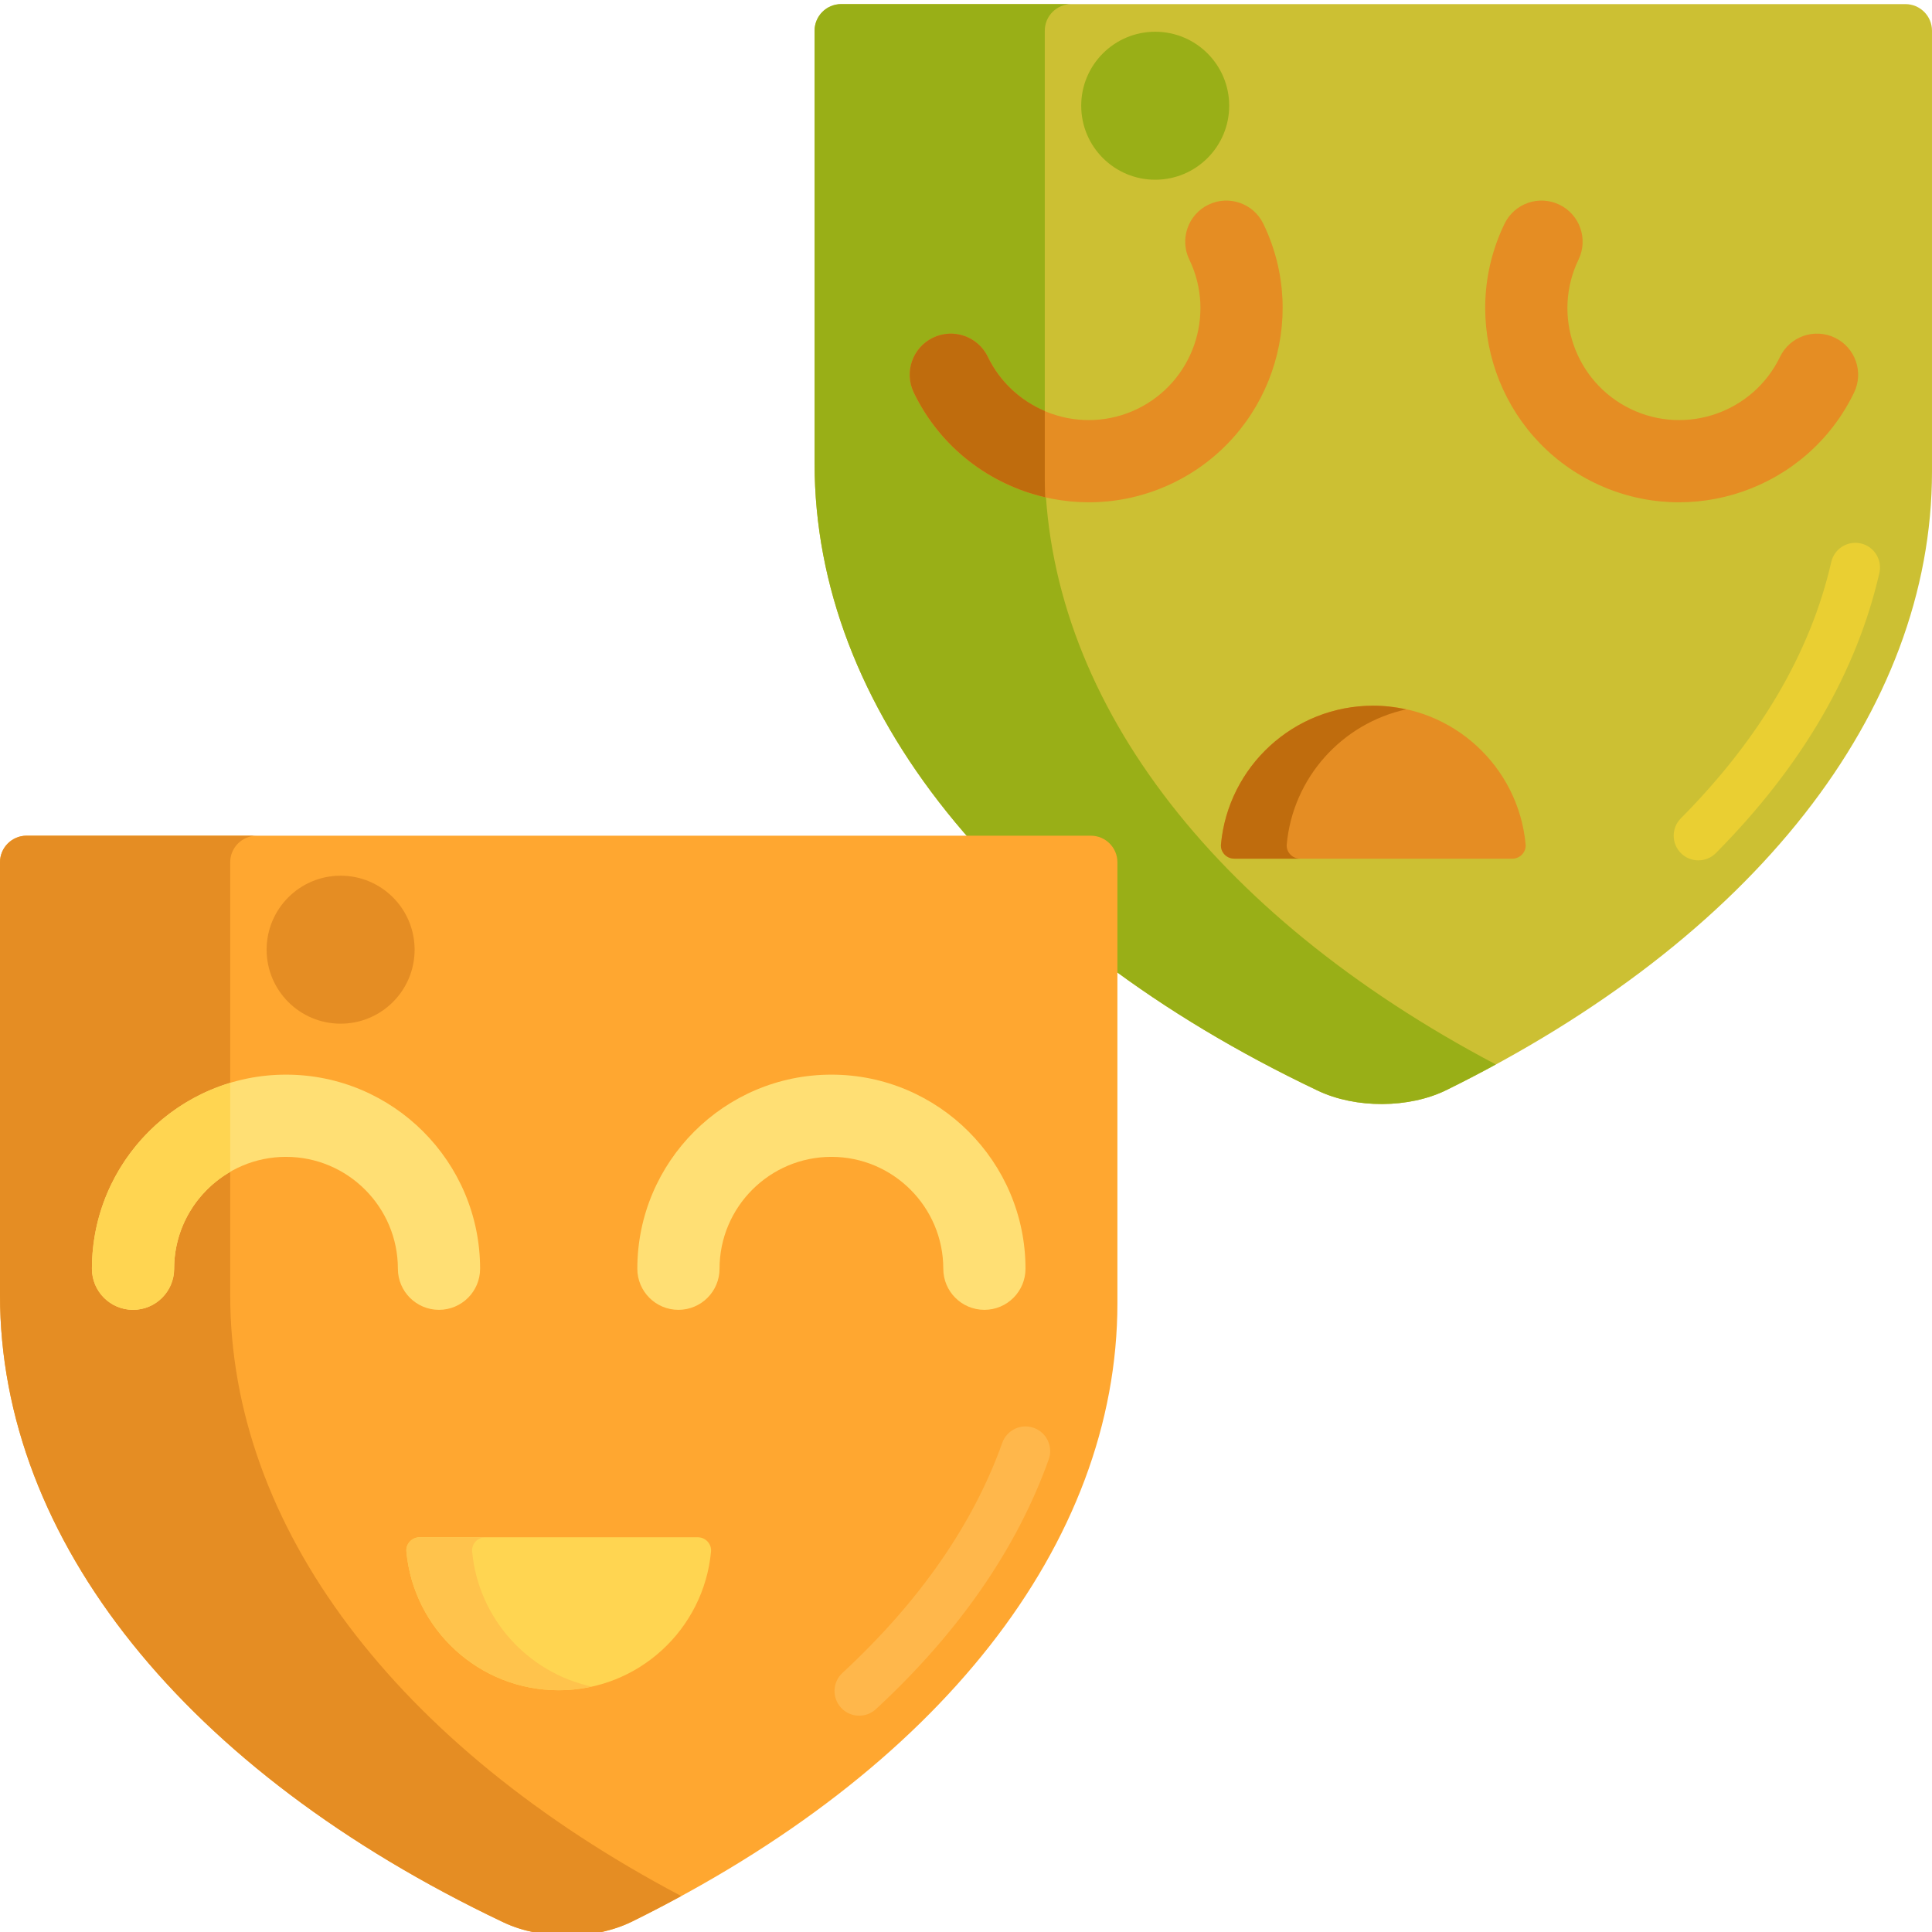 <svg height="469pt" viewBox="0 0 469.998 469" width="469pt" xmlns="http://www.w3.org/2000/svg"><path d="m204.637.5c-3.574 0-6.473 2.898-6.473 6.473v105.285c0 59.527 45.059 115.75 122.176 152.449l.277.133c9.207 4.383 22.168 4.316 31.258-.156 74.715-36.762 118.121-92.062 118.121-150.488v-107.223c0-3.574-2.895-6.473-6.469-6.473zm0 0" fill="#ccc033"/><path d="m413.16 208.805c-1.527 0-3.055-.578-4.223-1.738-2.355-2.336-2.371-6.133-.039-8.484 19.262-19.418 31.574-40.402 36.594-62.367.742-3.23 3.957-5.238 7.191-4.516 3.227.738 5.25 3.961 4.512 7.191-5.531 24.18-18.91 47.105-39.773 68.137-1.176 1.188-2.719 1.777-4.262 1.777zm0 0" fill="#eacf32"/><path d="m254.164 112.254v-105.281c0-3.574 2.898-6.473 6.473-6.473h-56c-3.574 0-6.473 2.898-6.473 6.473v105.285c0 59.531 45.059 115.75 122.176 152.453l.277.129c9.207 4.379 22.168 4.316 31.258-.156 4.105-2.02 8.098-4.105 12.016-6.234-69.484-36.664-109.727-89.945-109.727-146.195zm0 0" fill="#99af17"/><path d="m6.473 202.797c-3.574 0-6.473 2.898-6.473 6.473v105.285c0 59.531 45.055 115.75 122.172 152.449l.281.133c9.203 4.383 22.168 4.316 31.254-.152 74.719-36.762 118.125-92.066 118.125-150.492v-107.223c0-3.574-2.898-6.469-6.473-6.469h-258.887zm0 0" fill="#ffa730"/><path d="m209.016 416.879c-1.613 0-3.223-.645-4.402-1.926-2.254-2.43-2.105-6.227.324-8.477 18.727-17.332 31.809-36.168 38.887-55.984 1.117-3.121 4.551-4.75 7.668-3.633 3.121 1.117 4.746 4.551 3.633 7.668-7.734 21.656-21.879 42.098-42.035 60.754-1.152 1.066-2.617 1.598-4.074 1.598zm0 0" fill="#ffb74b"/><path d="m169.738 373.473c1.883 0 3.406 1.605 3.234 3.48-1.758 18.922-17.676 33.734-37.055 33.734-19.379 0-35.297-14.812-37.055-33.734-.172-1.875 1.352-3.48 3.234-3.48zm0 0" fill="#ffd551"/><path d="m239.473 318.145c-5.523 0-10-4.477-10-10 0-15.008-12.207-27.215-27.215-27.215-15.008 0-27.215 12.207-27.215 27.215 0 5.523-4.477 10-10 10-5.523 0-10-4.477-10-10 0-26.035 21.18-47.215 47.215-47.215 26.035 0 47.215 21.18 47.215 47.215 0 5.523-4.477 10-10 10zm0 0" fill="#ffdf74"/><g fill="#e58d23"><path d="m387.984 117c-23.445-11.324-33.305-39.605-21.984-63.051 2.402-4.973 8.379-7.059 13.355-4.656 4.973 2.402 7.055 8.379 4.656 13.355-6.527 13.512-.844 29.816 12.672 36.344 13.512 6.523 29.812.84 36.34-12.676 2.402-4.973 8.379-7.059 13.355-4.656 4.973 2.402 7.059 8.379 4.656 13.355-11.324 23.441-39.605 33.305-63.051 21.984zm0 0"/><path d="m300.262 208.391c-1.883 0-3.406-1.609-3.234-3.484 1.758-18.922 17.676-33.734 37.055-33.734 19.379 0 35.297 14.812 37.055 33.734.172 1.875-1.352 3.484-3.234 3.484zm0 0"/><path d="m285.352 117c23.441-11.324 33.305-39.605 21.984-63.051-2.402-4.973-8.383-7.059-13.355-4.656-4.973 2.402-7.059 8.379-4.656 13.355 6.527 13.512.84 29.816-12.672 36.344-13.512 6.523-29.816.84-36.344-12.676-2.402-4.973-8.379-7.059-13.352-4.656-4.977 2.402-7.059 8.379-4.656 13.355 11.32 23.441 39.605 33.305 63.051 21.984zm0 0"/><path d="m56 314.555v-105.285c0-3.574 2.898-6.469 6.473-6.469h-56c-3.574 0-6.473 2.895-6.473 6.469v105.285c0 59.531 45.055 115.75 122.172 152.453l.281.129c9.203 4.379 22.168 4.316 31.254-.152 4.105-2.02 8.102-4.105 12.016-6.234-69.484-36.668-109.723-89.945-109.723-146.195zm0 0"/></g><path d="m254.164 116.254v-16.773c-5.852-2.488-10.875-7-13.852-13.168-2.402-4.973-8.379-7.059-13.355-4.656-4.973 2.402-7.059 8.379-4.656 13.355 6.473 13.395 18.48 22.348 31.961 25.457-.051-1.402-.098-2.805-.098-4.215zm0 0" fill="#bf6c0d"/><path d="m106.793 318.145c-5.523 0-10-4.477-10-10 0-15.008-12.207-27.215-27.215-27.215s-27.215 12.207-27.215 27.215c0 5.523-4.477 10-10 10-5.523 0-10-4.477-10-10 0-26.035 21.18-47.215 47.215-47.215s47.215 21.18 47.215 47.215c0 5.523-4.48 10-10 10zm0 0" fill="#ffdf74"/><path d="m56 284.59v-21.664c-19.438 5.848-33.637 23.902-33.637 45.219 0 5.523 4.477 10 10 10 5.523 0 10-4.477 10-10 0-10.062 5.5-18.844 13.637-23.555zm0 0" fill="#ffd551"/><path d="m100.863 230.531c0 9.941-8.059 18-18 18-9.941 0-18-8.059-18-18s8.059-18 18-18c9.941 0 18 8.059 18 18zm0 0" fill="#e58d23"/><path d="m299.027 25.223c0 9.941-8.059 18-18 18s-18-8.059-18-18 8.059-18 18-18 18 8.059 18 18zm0 0" fill="#99af17"/><path d="m114.863 376.953c-.176-1.875 1.348-3.48 3.234-3.48h-16c-1.887 0-3.41 1.609-3.234 3.48 1.754 18.922 17.676 33.734 37.051 33.734 2.75 0 5.422-.332 8-.895-15.598-3.426-27.543-16.605-29.051-32.84zm0 0" fill="#ffc34c"/><path d="m313.027 204.906c1.508-16.234 13.453-29.414 29.055-32.836-2.578-.566-5.25-.895-8-.895-19.379 0-35.297 14.809-37.055 33.73-.172 1.875 1.352 3.484 3.234 3.484h16c-1.883 0-3.406-1.609-3.234-3.484zm0 0" fill="#bf6c0d"/></svg>